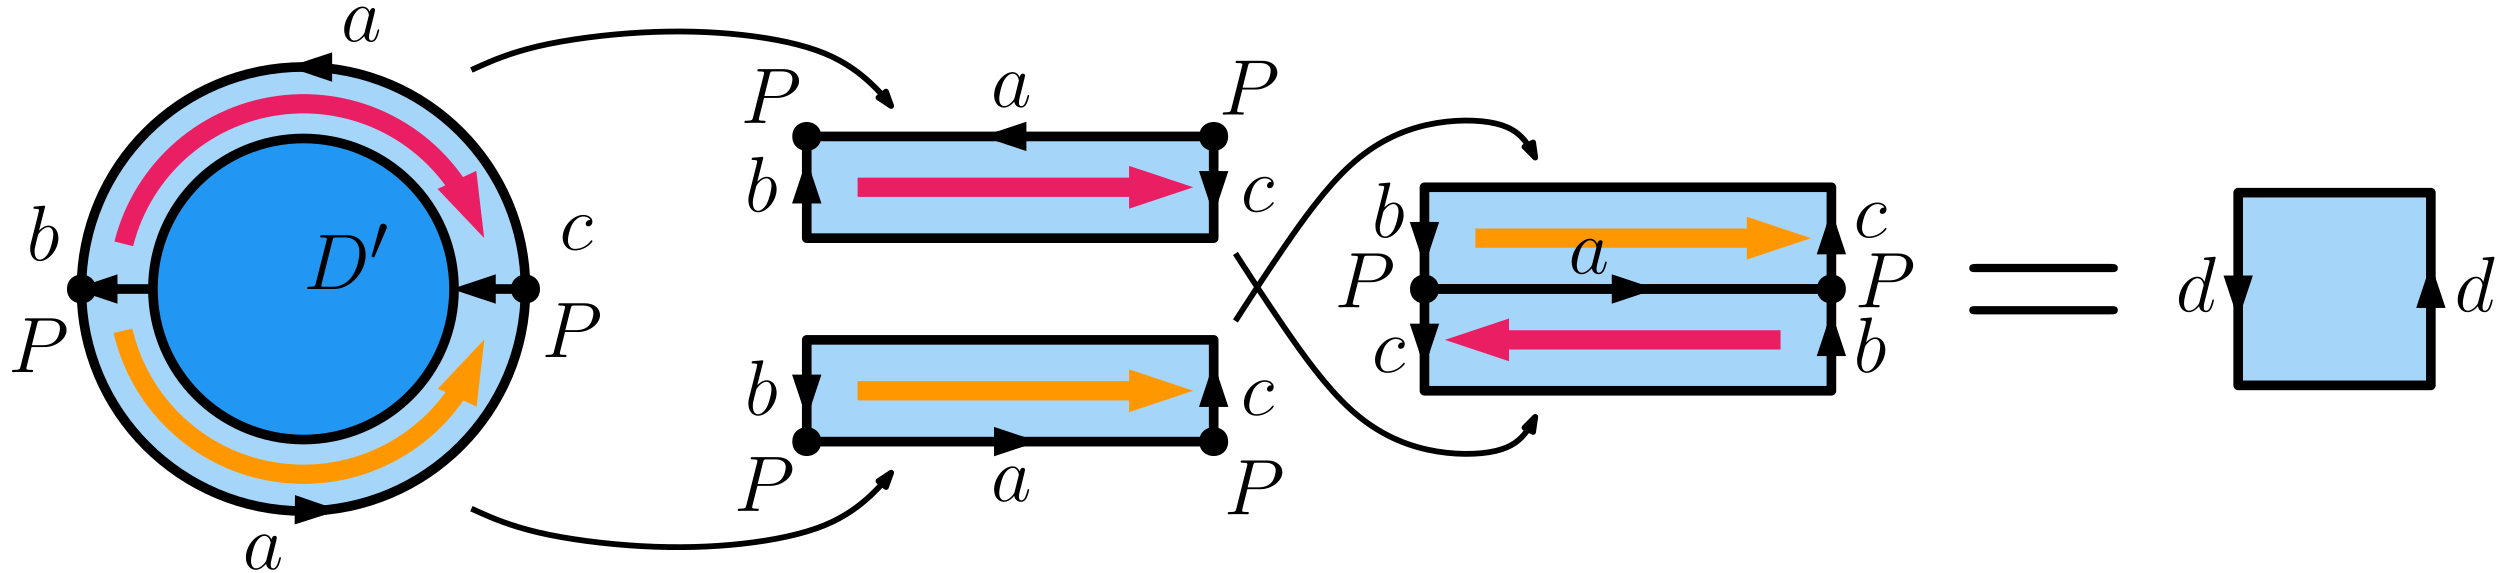 <?xml version="1.0" encoding="UTF-8"?>
<svg xmlns="http://www.w3.org/2000/svg" xmlns:xlink="http://www.w3.org/1999/xlink" width="519pt" height="119pt" viewBox="0 0 519 119" version="1.1">
<defs>
<g>
<symbol overflow="visible" id="glyph0-0">
<path style="stroke:none;" d=""/>
</symbol>
<symbol overflow="visible" id="glyph0-1">
<path style="stroke:none;" d="M 4.922 -1.953 C 4.844 -1.672 4.844 -1.641 4.609 -1.328 C 4.25 -0.859 3.531 -0.156 2.766 -0.156 C 2.094 -0.156 1.719 -0.766 1.719 -1.734 C 1.719 -2.641 2.219 -4.469 2.531 -5.156 C 3.094 -6.297 3.859 -6.891 4.5 -6.891 C 5.578 -6.891 5.797 -5.547 5.797 -5.422 C 5.797 -5.406 5.734 -5.188 5.719 -5.156 Z M 5.969 -6.141 C 5.797 -6.562 5.344 -7.219 4.5 -7.219 C 2.656 -7.219 0.656 -4.828 0.656 -2.406 C 0.656 -0.781 1.609 0.156 2.719 0.156 C 3.609 0.156 4.391 -0.547 4.844 -1.078 C 5 -0.109 5.781 0.156 6.266 0.156 C 6.75 0.156 7.156 -0.125 7.438 -0.719 C 7.703 -1.281 7.938 -2.281 7.938 -2.344 C 7.938 -2.422 7.875 -2.484 7.766 -2.484 C 7.625 -2.484 7.609 -2.406 7.547 -2.156 C 7.297 -1.188 6.984 -0.156 6.312 -0.156 C 5.844 -0.156 5.812 -0.594 5.812 -0.922 C 5.812 -1.297 5.859 -1.469 6 -2.109 C 6.125 -2.516 6.203 -2.875 6.328 -3.359 C 6.938 -5.812 7.078 -6.391 7.078 -6.5 C 7.078 -6.719 6.906 -6.906 6.656 -6.906 C 6.141 -6.906 6 -6.328 5.969 -6.141 Z M 5.969 -6.141 "/>
</symbol>
<symbol overflow="visible" id="glyph0-2">
<path style="stroke:none;" d="M 6.391 -6.156 C 6.078 -6.156 5.938 -6.156 5.703 -5.953 C 5.609 -5.875 5.438 -5.625 5.438 -5.359 C 5.438 -5.031 5.672 -4.844 5.984 -4.844 C 6.375 -4.844 6.828 -5.172 6.828 -5.828 C 6.828 -6.609 6.062 -7.219 4.938 -7.219 C 2.797 -7.219 0.656 -4.875 0.656 -2.547 C 0.656 -1.125 1.531 0.156 3.203 0.156 C 5.438 0.156 6.844 -1.578 6.844 -1.781 C 6.844 -1.875 6.734 -1.969 6.672 -1.969 C 6.625 -1.969 6.609 -1.953 6.469 -1.797 C 5.422 -0.406 3.859 -0.156 3.234 -0.156 C 2.109 -0.156 1.75 -1.141 1.75 -1.969 C 1.75 -2.531 2.031 -4.125 2.625 -5.234 C 3.047 -6 3.922 -6.891 4.953 -6.891 C 5.172 -6.891 6.062 -6.859 6.391 -6.156 Z M 6.391 -6.156 "/>
</symbol>
<symbol overflow="visible" id="glyph1-0">
<path style="stroke:none;" d=""/>
</symbol>
<symbol overflow="visible" id="glyph1-1">
<path style="stroke:none;" d="M 2.562 -1.203 C 2.422 -0.641 2.391 -0.469 1.25 -0.469 C 0.938 -0.469 0.766 -0.469 0.766 -0.188 C 0.766 0 0.859 0 1.188 0 L 6.375 0 C 9.688 0 12.906 -3.422 12.906 -7.062 C 12.906 -9.422 11.5 -11.172 9.156 -11.172 L 3.906 -11.172 C 3.594 -11.172 3.453 -11.172 3.453 -10.859 C 3.453 -10.703 3.594 -10.703 3.844 -10.703 C 4.844 -10.703 4.844 -10.562 4.844 -10.391 C 4.844 -10.359 4.844 -10.25 4.781 -10.016 Z M 6.016 -10.062 C 6.172 -10.672 6.234 -10.703 6.875 -10.703 L 8.672 -10.703 C 10.203 -10.703 11.609 -9.859 11.609 -7.609 C 11.609 -6.797 11.281 -3.938 9.703 -2.141 C 9.25 -1.609 8 -0.469 6.125 -0.469 L 4.25 -0.469 C 4.031 -0.469 3.984 -0.469 3.891 -0.484 C 3.719 -0.5 3.703 -0.547 3.703 -0.672 C 3.703 -0.781 3.734 -0.891 3.766 -1.031 Z M 6.016 -10.062 "/>
</symbol>
<symbol overflow="visible" id="glyph2-0">
<path style="stroke:none;" d=""/>
</symbol>
<symbol overflow="visible" id="glyph2-1">
<path style="stroke:none;" d="M 3.453 -6.484 C 3.516 -6.641 3.578 -6.766 3.578 -6.906 C 3.578 -7.297 3.219 -7.625 2.797 -7.625 C 2.422 -7.625 2.172 -7.359 2.078 -7.016 L 0.453 -1.047 C 0.453 -1.016 0.391 -0.875 0.391 -0.859 C 0.391 -0.703 0.75 -0.609 0.859 -0.609 C 0.938 -0.609 0.953 -0.656 1.031 -0.828 Z M 3.453 -6.484 "/>
</symbol>
<symbol overflow="visible" id="glyph3-0">
<path style="stroke:none;" d=""/>
</symbol>
<symbol overflow="visible" id="glyph3-1">
<path style="stroke:none;" d="M 3.781 -10.938 C 3.797 -11.016 3.828 -11.109 3.828 -11.188 C 3.828 -11.359 3.672 -11.359 3.625 -11.359 C 3.609 -11.359 3.031 -11.297 2.734 -11.266 C 2.453 -11.25 2.203 -11.219 1.906 -11.203 C 1.516 -11.172 1.406 -11.156 1.406 -10.859 C 1.406 -10.703 1.578 -10.703 1.734 -10.703 C 2.562 -10.703 2.562 -10.547 2.562 -10.391 C 2.562 -10.281 2.438 -9.797 2.375 -9.5 L 1.984 -7.938 C 1.812 -7.281 0.891 -3.562 0.812 -3.266 C 0.734 -2.859 0.734 -2.578 0.734 -2.375 C 0.734 -0.703 1.672 0.156 2.734 0.156 C 4.625 0.156 6.594 -2.281 6.594 -4.641 C 6.594 -6.156 5.734 -7.219 4.516 -7.219 C 3.672 -7.219 2.891 -6.516 2.578 -6.188 Z M 2.75 -0.156 C 2.219 -0.156 1.656 -0.562 1.656 -1.828 C 1.656 -2.375 1.703 -2.688 2 -3.828 C 2.047 -4.047 2.312 -5.094 2.375 -5.297 C 2.406 -5.438 3.375 -6.891 4.484 -6.891 C 5.203 -6.891 5.531 -6.172 5.531 -5.312 C 5.531 -4.531 5.078 -2.688 4.656 -1.828 C 4.25 -0.953 3.5 -0.156 2.75 -0.156 Z M 2.75 -0.156 "/>
</symbol>
<symbol overflow="visible" id="glyph3-2">
<path style="stroke:none;" d="M 8.234 -10.938 C 8.25 -11.016 8.281 -11.109 8.281 -11.188 C 8.281 -11.359 8.109 -11.359 8.078 -11.359 C 8.062 -11.359 7.266 -11.281 7.188 -11.266 C 6.906 -11.25 6.656 -11.219 6.359 -11.203 C 5.953 -11.172 5.844 -11.156 5.844 -10.859 C 5.844 -10.703 5.969 -10.703 6.203 -10.703 C 7 -10.703 7.016 -10.547 7.016 -10.391 C 7.016 -10.297 6.984 -10.156 6.969 -10.109 L 5.969 -6.141 C 5.797 -6.562 5.344 -7.219 4.5 -7.219 C 2.656 -7.219 0.656 -4.828 0.656 -2.406 C 0.656 -0.781 1.609 0.156 2.719 0.156 C 3.609 0.156 4.391 -0.547 4.844 -1.078 C 5 -0.109 5.781 0.156 6.266 0.156 C 6.75 0.156 7.156 -0.125 7.438 -0.719 C 7.703 -1.281 7.938 -2.281 7.938 -2.344 C 7.938 -2.422 7.875 -2.484 7.766 -2.484 C 7.625 -2.484 7.609 -2.406 7.547 -2.156 C 7.297 -1.188 6.984 -0.156 6.312 -0.156 C 5.844 -0.156 5.812 -0.594 5.812 -0.922 C 5.812 -0.984 5.812 -1.328 5.922 -1.781 Z M 4.922 -1.953 C 4.844 -1.672 4.844 -1.641 4.609 -1.328 C 4.25 -0.859 3.531 -0.156 2.766 -0.156 C 2.094 -0.156 1.719 -0.766 1.719 -1.734 C 1.719 -2.641 2.219 -4.469 2.531 -5.156 C 3.094 -6.297 3.859 -6.891 4.5 -6.891 C 5.578 -6.891 5.797 -5.547 5.797 -5.422 C 5.797 -5.406 5.734 -5.188 5.719 -5.156 Z M 4.922 -1.953 "/>
</symbol>
<symbol overflow="visible" id="glyph4-0">
<path style="stroke:none;" d=""/>
</symbol>
<symbol overflow="visible" id="glyph4-1">
<path style="stroke:none;" d="M 4.844 -5.203 L 7.594 -5.203 C 9.844 -5.203 12.109 -6.875 12.109 -8.734 C 12.109 -10.016 11.031 -11.172 8.969 -11.172 L 3.906 -11.172 C 3.594 -11.172 3.453 -11.172 3.453 -10.859 C 3.453 -10.703 3.594 -10.703 3.844 -10.703 C 4.844 -10.703 4.844 -10.562 4.844 -10.391 C 4.844 -10.359 4.844 -10.25 4.781 -10.016 L 2.562 -1.203 C 2.422 -0.641 2.391 -0.469 1.25 -0.469 C 0.938 -0.469 0.766 -0.469 0.766 -0.188 C 0.766 0 0.922 0 1.016 0 C 1.328 0 1.656 -0.031 1.969 -0.031 L 3.875 -0.031 C 4.188 -0.031 4.531 0 4.844 0 C 4.969 0 5.156 0 5.156 -0.312 C 5.156 -0.469 5 -0.469 4.766 -0.469 C 3.781 -0.469 3.766 -0.594 3.766 -0.75 C 3.766 -0.828 3.781 -0.953 3.797 -1.031 Z M 6.016 -10.062 C 6.172 -10.672 6.234 -10.703 6.875 -10.703 L 8.484 -10.703 C 9.719 -10.703 10.734 -10.312 10.734 -9.078 C 10.734 -8.656 10.516 -7.266 9.766 -6.516 C 9.484 -6.219 8.703 -5.594 7.219 -5.594 L 4.906 -5.594 Z M 6.016 -10.062 "/>
</symbol>
<symbol overflow="visible" id="glyph5-0">
<path style="stroke:none;" d=""/>
</symbol>
<symbol overflow="visible" id="glyph5-1">
<path style="stroke:none;" d="M 31.625 -15.797 C 32.359 -15.797 33.109 -15.797 33.109 -16.625 C 33.109 -17.516 32.266 -17.516 31.438 -17.516 L 3.938 -17.516 C 3.094 -17.516 2.266 -17.516 2.266 -16.625 C 2.266 -15.797 3 -15.797 3.734 -15.797 Z M 31.438 -7.031 C 32.266 -7.031 33.109 -7.031 33.109 -7.922 C 33.109 -8.75 32.359 -8.75 31.625 -8.75 L 3.734 -8.75 C 3 -8.75 2.266 -8.75 2.266 -7.922 C 2.266 -7.031 3.094 -7.031 3.938 -7.031 Z M 31.438 -7.031 "/>
</symbol>
</g>
</defs>
<g id="surface37595">
<path style="fill-rule:evenodd;fill:rgb(12.9%,58.8%,95.3%);fill-opacity:0.4;stroke-width:2;stroke-linecap:butt;stroke-linejoin:round;stroke:rgb(0%,0%,0%);stroke-opacity:1;stroke-miterlimit:10;" d="M 118.098 444 C 118.098 469.457 97.457 490.098 72 490.098 C 46.543 490.098 25.902 469.457 25.902 444 C 25.902 418.543 46.543 397.906 72 397.906 C 97.457 397.906 118.098 418.543 118.098 444 Z M 118.098 444 " transform="matrix(1,0,0,-1,-9,504)"/>
<path style=" stroke:none;fill-rule:evenodd;fill:rgb(0%,0%,0%);fill-opacity:1;" d="M 112.098 60 C 112.098 56 106.098 56 106.098 60 C 106.098 64 112.098 64 112.098 60 Z M 112.098 60 "/>
<path style=" stroke:none;fill-rule:evenodd;fill:rgb(0%,0%,0%);fill-opacity:1;" d="M 19.906 60 C 19.906 56 13.906 56 13.906 60 C 13.906 64 19.906 64 19.906 60 Z M 19.906 60 "/>
<path style="fill:none;stroke-width:2;stroke-linecap:butt;stroke-linejoin:miter;stroke:rgb(0%,0%,0%);stroke-opacity:1;stroke-miterlimit:10;" d="M 74.238 490.094 L 71.949 490.098 " transform="matrix(1,0,0,-1,-9,504)"/>
<path style="fill-rule:evenodd;fill:rgb(0%,0%,0%);fill-opacity:1;stroke-width:2;stroke-linecap:butt;stroke-linejoin:miter;stroke:rgb(0%,0%,0%);stroke-opacity:1;stroke-miterlimit:10;" d="M 71.949 490.098 L 76.945 488.422 L 76.953 491.754 Z M 71.949 490.098 " transform="matrix(1,0,0,-1,-9,504)"/>
<g style="fill:rgb(0%,0%,0%);fill-opacity:1;">
  <use xlink:href="#glyph0-1" x="70.796" y="8.575"/>
</g>
<path style="fill:none;stroke-width:2;stroke-linecap:butt;stroke-linejoin:miter;stroke:rgb(0%,0%,0%);stroke-opacity:1;stroke-miterlimit:10;" d="M 72.207 398.148 L 76.199 398.098 " transform="matrix(1,0,0,-1,-9,504)"/>
<path style="fill-rule:evenodd;fill:rgb(0%,0%,0%);fill-opacity:1;stroke-width:2;stroke-linecap:butt;stroke-linejoin:miter;stroke:rgb(0%,0%,0%);stroke-opacity:1;stroke-miterlimit:10;" d="M 76.199 398.098 L 71.223 399.824 L 71.18 396.496 Z M 76.199 398.098 " transform="matrix(1,0,0,-1,-9,504)"/>
<g style="fill:rgb(0%,0%,0%);fill-opacity:1;">
  <use xlink:href="#glyph0-1" x="50.395" y="118.14"/>
</g>
<path style="fill-rule:evenodd;fill:rgb(12.9%,58.8%,95.3%);fill-opacity:1;stroke-width:2;stroke-linecap:butt;stroke-linejoin:round;stroke:rgb(0%,0%,0%);stroke-opacity:1;stroke-miterlimit:10;" d="M 103.254 444 C 103.254 461.262 89.262 475.254 72 475.254 C 54.738 475.254 40.746 461.262 40.746 444 C 40.746 426.738 54.738 412.746 72 412.746 C 89.262 412.746 103.254 426.738 103.254 444 Z M 103.254 444 " transform="matrix(1,0,0,-1,-9,504)"/>
<g style="fill:rgb(0%,0%,0%);fill-opacity:1;">
  <use xlink:href="#glyph1-1" x="63" y="60"/>
</g>
<g style="fill:rgb(0%,0%,0%);fill-opacity:1;">
  <use xlink:href="#glyph2-1" x="76.745" y="54.063"/>
</g>
<path style="fill:none;stroke-width:2;stroke-linecap:butt;stroke-linejoin:miter;stroke:rgb(0%,0%,0%);stroke-opacity:1;stroke-miterlimit:10;" d="M 118.098 444 L 105.918 444 " transform="matrix(1,0,0,-1,-9,504)"/>
<path style="fill-rule:evenodd;fill:rgb(0%,0%,0%);fill-opacity:1;stroke-width:2;stroke-linecap:butt;stroke-linejoin:miter;stroke:rgb(0%,0%,0%);stroke-opacity:1;stroke-miterlimit:10;" d="M 105.918 444 L 110.918 442.336 L 110.918 445.664 Z M 105.918 444 " transform="matrix(1,0,0,-1,-9,504)"/>
<path style="fill:none;stroke-width:2;stroke-linecap:butt;stroke-linejoin:miter;stroke:rgb(0%,0%,0%);stroke-opacity:1;stroke-miterlimit:10;" d="M 40.32 444 L 27.391 444 " transform="matrix(1,0,0,-1,-9,504)"/>
<path style="fill-rule:evenodd;fill:rgb(0%,0%,0%);fill-opacity:1;stroke-width:2;stroke-linecap:butt;stroke-linejoin:miter;stroke:rgb(0%,0%,0%);stroke-opacity:1;stroke-miterlimit:10;" d="M 27.391 444 L 32.391 442.336 L 32.391 445.664 Z M 27.391 444 " transform="matrix(1,0,0,-1,-9,504)"/>
<path style="fill:none;stroke-width:4;stroke-linecap:butt;stroke-linejoin:miter;stroke:rgb(91.4%,11.8%,38.8%);stroke-opacity:1;stroke-miterlimit:10;" d="M 34.699 453.375 C 38.668 469.152 52.129 480.727 68.316 482.281 C 84.508 483.84 99.93 475.043 106.828 460.316 " transform="matrix(1,0,0,-1,-9,504)"/>
<path style="fill-rule:evenodd;fill:rgb(91.4%,11.8%,38.8%);fill-opacity:1;stroke-width:4;stroke-linecap:butt;stroke-linejoin:miter;stroke:rgb(91.4%,11.8%,38.8%);stroke-opacity:1;stroke-miterlimit:10;" d="M 106.828 460.316 L 106.215 465.547 L 103.199 464.137 Z M 106.828 460.316 " transform="matrix(1,0,0,-1,-9,504)"/>
<path style="fill:none;stroke-width:4;stroke-linecap:butt;stroke-linejoin:miter;stroke:rgb(100%,59.6%,0%);stroke-opacity:1;stroke-miterlimit:10;" d="M 34.527 435.336 C 38.227 419.336 51.676 407.453 68.012 405.75 C 84.344 404.043 99.957 412.898 106.879 427.793 " transform="matrix(1,0,0,-1,-9,504)"/>
<path style="fill-rule:evenodd;fill:rgb(100%,59.6%,0%);fill-opacity:1;stroke-width:4;stroke-linecap:butt;stroke-linejoin:miter;stroke:rgb(100%,59.6%,0%);stroke-opacity:1;stroke-miterlimit:10;" d="M 106.879 427.793 L 103.262 423.961 L 106.281 422.555 Z M 106.879 427.793 " transform="matrix(1,0,0,-1,-9,504)"/>
<g style="fill:rgb(0%,0%,0%);fill-opacity:1;">
  <use xlink:href="#glyph3-1" x="5.531" y="54.052"/>
</g>
<g style="fill:rgb(0%,0%,0%);fill-opacity:1;">
  <use xlink:href="#glyph0-2" x="116.151" y="51.834"/>
</g>
<path style="fill-rule:evenodd;fill:rgb(12.9%,58.8%,95.3%);fill-opacity:0.4;stroke-width:2;stroke-linecap:butt;stroke-linejoin:round;stroke:rgb(0%,0%,0%);stroke-opacity:1;stroke-miterlimit:10;" d="M 176.48 475.68 L 176.48 454.559 L 260.961 454.559 L 260.961 475.68 Z M 176.48 475.68 " transform="matrix(1,0,0,-1,-9,504)"/>
<path style="fill-rule:evenodd;fill:rgb(12.9%,58.8%,95.3%);fill-opacity:0.4;stroke-width:2;stroke-linecap:butt;stroke-linejoin:round;stroke:rgb(0%,0%,0%);stroke-opacity:1;stroke-miterlimit:10;" d="M 176.48 433.441 L 176.48 412.32 L 260.961 412.32 L 260.961 433.441 Z M 176.48 433.441 " transform="matrix(1,0,0,-1,-9,504)"/>
<path style="fill:none;stroke-width:4;stroke-linecap:butt;stroke-linejoin:miter;stroke:rgb(91.4%,11.8%,38.8%);stroke-opacity:1;stroke-miterlimit:10;" d="M 187.039 465.121 L 250.398 465.121 " transform="matrix(1,0,0,-1,-9,504)"/>
<path style="fill-rule:evenodd;fill:rgb(91.4%,11.8%,38.8%);fill-opacity:1;stroke-width:4;stroke-linecap:butt;stroke-linejoin:miter;stroke:rgb(91.4%,11.8%,38.8%);stroke-opacity:1;stroke-miterlimit:10;" d="M 250.398 465.121 L 245.398 466.785 L 245.398 463.453 Z M 250.398 465.121 " transform="matrix(1,0,0,-1,-9,504)"/>
<path style="fill:none;stroke-width:4;stroke-linecap:butt;stroke-linejoin:miter;stroke:rgb(100%,59.6%,0%);stroke-opacity:1;stroke-miterlimit:10;" d="M 187.039 422.879 L 250.398 422.879 " transform="matrix(1,0,0,-1,-9,504)"/>
<path style="fill-rule:evenodd;fill:rgb(100%,59.6%,0%);fill-opacity:1;stroke-width:4;stroke-linecap:butt;stroke-linejoin:miter;stroke:rgb(100%,59.6%,0%);stroke-opacity:1;stroke-miterlimit:10;" d="M 250.398 422.879 L 245.398 424.547 L 245.398 421.215 Z M 250.398 422.879 " transform="matrix(1,0,0,-1,-9,504)"/>
<g style="fill:rgb(0%,0%,0%);fill-opacity:1;">
  <use xlink:href="#glyph4-1" x="1.712" y="77.255"/>
</g>
<g style="fill:rgb(0%,0%,0%);fill-opacity:1;">
  <use xlink:href="#glyph4-1" x="112.454" y="74.131"/>
</g>
<g style="fill:rgb(0%,0%,0%);fill-opacity:1;">
  <use xlink:href="#glyph4-1" x="153.776" y="25.529"/>
</g>
<g style="fill:rgb(0%,0%,0%);fill-opacity:1;">
  <use xlink:href="#glyph4-1" x="253.062" y="23.793"/>
</g>
<g style="fill:rgb(0%,0%,0%);fill-opacity:1;">
  <use xlink:href="#glyph4-1" x="254.104" y="106.763"/>
</g>
<g style="fill:rgb(0%,0%,0%);fill-opacity:1;">
  <use xlink:href="#glyph4-1" x="152.387" y="106.069"/>
</g>
<path style=" stroke:none;fill-rule:evenodd;fill:rgb(0%,0%,0%);fill-opacity:1;" d="M 170.48 28.32 C 170.48 24.32 164.48 24.32 164.48 28.32 C 164.48 32.32 170.48 32.32 170.48 28.32 Z M 170.48 28.32 "/>
<path style=" stroke:none;fill-rule:evenodd;fill:rgb(0%,0%,0%);fill-opacity:1;" d="M 254.961 28.32 C 254.961 24.32 248.961 24.32 248.961 28.32 C 248.961 32.32 254.961 32.32 254.961 28.32 Z M 254.961 28.32 "/>
<path style=" stroke:none;fill-rule:evenodd;fill:rgb(0%,0%,0%);fill-opacity:1;" d="M 254.961 91.68 C 254.961 87.68 248.961 87.68 248.961 91.68 C 248.961 95.68 254.961 95.68 254.961 91.68 Z M 254.961 91.68 "/>
<path style=" stroke:none;fill-rule:evenodd;fill:rgb(0%,0%,0%);fill-opacity:1;" d="M 170.48 91.68 C 170.48 87.68 164.48 87.68 164.48 91.68 C 164.48 95.68 170.48 95.68 170.48 91.68 Z M 170.48 91.68 "/>
<path style="fill:none;stroke-width:2;stroke-linecap:butt;stroke-linejoin:miter;stroke:rgb(0%,0%,0%);stroke-opacity:1;stroke-miterlimit:10;" d="M 221.359 475.68 L 216.078 475.68 " transform="matrix(1,0,0,-1,-9,504)"/>
<path style="fill-rule:evenodd;fill:rgb(0%,0%,0%);fill-opacity:1;stroke-width:2;stroke-linecap:butt;stroke-linejoin:miter;stroke:rgb(0%,0%,0%);stroke-opacity:1;stroke-miterlimit:10;" d="M 216.078 475.68 L 221.078 474.016 L 221.078 477.344 Z M 216.078 475.68 " transform="matrix(1,0,0,-1,-9,504)"/>
<path style="fill:none;stroke-width:2;stroke-linecap:butt;stroke-linejoin:miter;stroke:rgb(0%,0%,0%);stroke-opacity:1;stroke-miterlimit:10;" d="M 216.078 412.32 L 221.359 412.32 " transform="matrix(1,0,0,-1,-9,504)"/>
<path style="fill-rule:evenodd;fill:rgb(0%,0%,0%);fill-opacity:1;stroke-width:2;stroke-linecap:butt;stroke-linejoin:miter;stroke:rgb(0%,0%,0%);stroke-opacity:1;stroke-miterlimit:10;" d="M 221.359 412.32 L 216.359 413.984 L 216.359 410.656 Z M 221.359 412.32 " transform="matrix(1,0,0,-1,-9,504)"/>
<path style="fill:none;stroke-width:2;stroke-linecap:butt;stroke-linejoin:miter;stroke:rgb(0%,0%,0%);stroke-opacity:1;stroke-miterlimit:10;" d="M 176.48 462.48 L 176.48 467.762 " transform="matrix(1,0,0,-1,-9,504)"/>
<path style="fill-rule:evenodd;fill:rgb(0%,0%,0%);fill-opacity:1;stroke-width:2;stroke-linecap:butt;stroke-linejoin:miter;stroke:rgb(0%,0%,0%);stroke-opacity:1;stroke-miterlimit:10;" d="M 176.48 467.762 L 174.816 462.762 L 178.145 462.762 Z M 176.48 467.762 " transform="matrix(1,0,0,-1,-9,504)"/>
<path style="fill:none;stroke-width:2;stroke-linecap:butt;stroke-linejoin:miter;stroke:rgb(0%,0%,0%);stroke-opacity:1;stroke-miterlimit:10;" d="M 260.961 467.762 L 260.961 462.48 " transform="matrix(1,0,0,-1,-9,504)"/>
<path style="fill-rule:evenodd;fill:rgb(0%,0%,0%);fill-opacity:1;stroke-width:2;stroke-linecap:butt;stroke-linejoin:miter;stroke:rgb(0%,0%,0%);stroke-opacity:1;stroke-miterlimit:10;" d="M 260.961 462.48 L 262.625 467.48 L 259.297 467.48 Z M 260.961 462.48 " transform="matrix(1,0,0,-1,-9,504)"/>
<path style="fill:none;stroke-width:2;stroke-linecap:butt;stroke-linejoin:miter;stroke:rgb(0%,0%,0%);stroke-opacity:1;stroke-miterlimit:10;" d="M 260.961 420.238 L 260.961 425.52 " transform="matrix(1,0,0,-1,-9,504)"/>
<path style="fill-rule:evenodd;fill:rgb(0%,0%,0%);fill-opacity:1;stroke-width:2;stroke-linecap:butt;stroke-linejoin:miter;stroke:rgb(0%,0%,0%);stroke-opacity:1;stroke-miterlimit:10;" d="M 260.961 425.52 L 259.297 420.52 L 262.625 420.52 Z M 260.961 425.52 " transform="matrix(1,0,0,-1,-9,504)"/>
<path style="fill:none;stroke-width:2;stroke-linecap:butt;stroke-linejoin:miter;stroke:rgb(0%,0%,0%);stroke-opacity:1;stroke-miterlimit:10;" d="M 176.48 425.52 L 176.48 420.238 " transform="matrix(1,0,0,-1,-9,504)"/>
<path style="fill-rule:evenodd;fill:rgb(0%,0%,0%);fill-opacity:1;stroke-width:2;stroke-linecap:butt;stroke-linejoin:miter;stroke:rgb(0%,0%,0%);stroke-opacity:1;stroke-miterlimit:10;" d="M 176.48 420.238 L 178.145 425.238 L 174.816 425.238 Z M 176.48 420.238 " transform="matrix(1,0,0,-1,-9,504)"/>
<g style="fill:rgb(0%,0%,0%);fill-opacity:1;">
  <use xlink:href="#glyph0-2" x="257.591" y="43.914"/>
</g>
<g style="fill:rgb(0%,0%,0%);fill-opacity:1;">
  <use xlink:href="#glyph0-2" x="257.591" y="86.154"/>
</g>
<g style="fill:rgb(0%,0%,0%);fill-opacity:1;">
  <use xlink:href="#glyph3-1" x="154.631" y="86.154"/>
</g>
<g style="fill:rgb(0%,0%,0%);fill-opacity:1;">
  <use xlink:href="#glyph3-1" x="154.631" y="43.914"/>
</g>
<g style="fill:rgb(0%,0%,0%);fill-opacity:1;">
  <use xlink:href="#glyph0-1" x="205.723" y="22.186"/>
</g>
<g style="fill:rgb(0%,0%,0%);fill-opacity:1;">
  <use xlink:href="#glyph0-1" x="205.723" y="104.026"/>
</g>
<path style="fill-rule:evenodd;fill:rgb(12.9%,58.8%,95.3%);fill-opacity:0.4;stroke-width:2;stroke-linecap:butt;stroke-linejoin:round;stroke:rgb(0%,0%,0%);stroke-opacity:1;stroke-miterlimit:10;" d="M 304.719 465.121 L 304.719 444 L 389.199 444 L 389.199 465.121 Z M 304.719 465.121 " transform="matrix(1,0,0,-1,-9,504)"/>
<path style="fill:none;stroke-width:4;stroke-linecap:butt;stroke-linejoin:miter;stroke:rgb(100%,59.6%,0%);stroke-opacity:1;stroke-miterlimit:10;" d="M 315.281 454.559 L 378.641 454.559 " transform="matrix(1,0,0,-1,-9,504)"/>
<path style="fill-rule:evenodd;fill:rgb(100%,59.6%,0%);fill-opacity:1;stroke-width:4;stroke-linecap:butt;stroke-linejoin:miter;stroke:rgb(100%,59.6%,0%);stroke-opacity:1;stroke-miterlimit:10;" d="M 378.641 454.559 L 373.641 456.227 L 373.641 452.895 Z M 378.641 454.559 " transform="matrix(1,0,0,-1,-9,504)"/>
<path style="fill:none;stroke-width:2;stroke-linecap:butt;stroke-linejoin:miter;stroke:rgb(0%,0%,0%);stroke-opacity:1;stroke-miterlimit:10;" d="M 389.199 451.922 L 389.199 457.199 " transform="matrix(1,0,0,-1,-9,504)"/>
<path style="fill-rule:evenodd;fill:rgb(0%,0%,0%);fill-opacity:1;stroke-width:2;stroke-linecap:butt;stroke-linejoin:miter;stroke:rgb(0%,0%,0%);stroke-opacity:1;stroke-miterlimit:10;" d="M 389.199 457.199 L 387.535 452.199 L 390.863 452.199 Z M 389.199 457.199 " transform="matrix(1,0,0,-1,-9,504)"/>
<path style="fill:none;stroke-width:2;stroke-linecap:butt;stroke-linejoin:miter;stroke:rgb(0%,0%,0%);stroke-opacity:1;stroke-miterlimit:10;" d="M 304.719 457.199 L 304.719 451.922 " transform="matrix(1,0,0,-1,-9,504)"/>
<path style="fill-rule:evenodd;fill:rgb(0%,0%,0%);fill-opacity:1;stroke-width:2;stroke-linecap:butt;stroke-linejoin:miter;stroke:rgb(0%,0%,0%);stroke-opacity:1;stroke-miterlimit:10;" d="M 304.719 451.922 L 306.387 456.922 L 303.055 456.922 Z M 304.719 451.922 " transform="matrix(1,0,0,-1,-9,504)"/>
<path style="fill-rule:evenodd;fill:rgb(12.9%,58.8%,95.3%);fill-opacity:0.4;stroke-width:2;stroke-linecap:butt;stroke-linejoin:round;stroke:rgb(0%,0%,0%);stroke-opacity:1;stroke-miterlimit:10;" d="M 304.719 444 L 304.719 422.879 L 389.199 422.879 L 389.199 444 Z M 304.719 444 " transform="matrix(1,0,0,-1,-9,504)"/>
<path style="fill:none;stroke-width:4;stroke-linecap:butt;stroke-linejoin:miter;stroke:rgb(91.4%,11.8%,38.8%);stroke-opacity:1;stroke-miterlimit:10;" d="M 315.281 433.441 L 378.641 433.441 " transform="matrix(1,0,0,-1,-9,504)"/>
<path style="fill-rule:evenodd;fill:rgb(91.4%,11.8%,38.8%);fill-opacity:1;stroke-width:4;stroke-linecap:butt;stroke-linejoin:miter;stroke:rgb(91.4%,11.8%,38.8%);stroke-opacity:1;stroke-miterlimit:10;" d="M 315.281 433.441 L 320.281 431.773 L 320.281 435.105 Z M 315.281 433.441 " transform="matrix(1,0,0,-1,-9,504)"/>
<path style=" stroke:none;fill-rule:evenodd;fill:rgb(0%,0%,0%);fill-opacity:1;" d="M 298.719 60 C 298.719 56 292.719 56 292.719 60 C 292.719 64 298.719 64 298.719 60 Z M 298.719 60 "/>
<path style=" stroke:none;fill-rule:evenodd;fill:rgb(0%,0%,0%);fill-opacity:1;" d="M 383.199 60 C 383.199 56 377.199 56 377.199 60 C 377.199 64 383.199 64 383.199 60 Z M 383.199 60 "/>
<path style="fill:none;stroke-width:2;stroke-linecap:butt;stroke-linejoin:miter;stroke:rgb(0%,0%,0%);stroke-opacity:1;stroke-miterlimit:10;" d="M 304.719 436.078 L 304.719 430.801 " transform="matrix(1,0,0,-1,-9,504)"/>
<path style="fill-rule:evenodd;fill:rgb(0%,0%,0%);fill-opacity:1;stroke-width:2;stroke-linecap:butt;stroke-linejoin:miter;stroke:rgb(0%,0%,0%);stroke-opacity:1;stroke-miterlimit:10;" d="M 304.719 430.801 L 306.387 435.801 L 303.055 435.801 Z M 304.719 430.801 " transform="matrix(1,0,0,-1,-9,504)"/>
<path style="fill:none;stroke-width:2;stroke-linecap:butt;stroke-linejoin:miter;stroke:rgb(0%,0%,0%);stroke-opacity:1;stroke-miterlimit:10;" d="M 389.199 430.801 L 389.199 436.078 " transform="matrix(1,0,0,-1,-9,504)"/>
<path style="fill-rule:evenodd;fill:rgb(0%,0%,0%);fill-opacity:1;stroke-width:2;stroke-linecap:butt;stroke-linejoin:miter;stroke:rgb(0%,0%,0%);stroke-opacity:1;stroke-miterlimit:10;" d="M 389.199 436.078 L 387.535 431.078 L 390.863 431.078 Z M 389.199 436.078 " transform="matrix(1,0,0,-1,-9,504)"/>
<path style="fill:none;stroke-width:2;stroke-linecap:butt;stroke-linejoin:miter;stroke:rgb(0%,0%,0%);stroke-opacity:1;stroke-miterlimit:10;" d="M 344.32 444 L 349.602 444 " transform="matrix(1,0,0,-1,-9,504)"/>
<path style="fill-rule:evenodd;fill:rgb(0%,0%,0%);fill-opacity:1;stroke-width:2;stroke-linecap:butt;stroke-linejoin:miter;stroke:rgb(0%,0%,0%);stroke-opacity:1;stroke-miterlimit:10;" d="M 349.602 444 L 344.602 445.664 L 344.602 442.336 Z M 349.602 444 " transform="matrix(1,0,0,-1,-9,504)"/>
<g style="fill:rgb(0%,0%,0%);fill-opacity:1;">
  <use xlink:href="#glyph0-1" x="325.628" y="56.778"/>
</g>
<g style="fill:rgb(0%,0%,0%);fill-opacity:1;">
  <use xlink:href="#glyph4-1" x="277.062" y="63.793"/>
</g>
<g style="fill:rgb(0%,0%,0%);fill-opacity:1;">
  <use xlink:href="#glyph4-1" x="385.062" y="63.793"/>
</g>
<g style="fill:rgb(0%,0%,0%);fill-opacity:1;">
  <use xlink:href="#glyph0-2" x="284.801" y="77.257"/>
</g>
<g style="fill:rgb(0%,0%,0%);fill-opacity:1;">
  <use xlink:href="#glyph0-2" x="384.801" y="49.257"/>
</g>
<g style="fill:rgb(0%,0%,0%);fill-opacity:1;">
  <use xlink:href="#glyph3-1" x="384.801" y="77.257"/>
</g>
<g style="fill:rgb(0%,0%,0%);fill-opacity:1;">
  <use xlink:href="#glyph3-1" x="284.801" y="49.257"/>
</g>
<g style="fill:rgb(0%,0%,0%);fill-opacity:1;">
  <use xlink:href="#glyph5-1" x="406.554" y="72.297"/>
</g>
<path style="fill-rule:evenodd;fill:rgb(12.9%,58.8%,95.3%);fill-opacity:0.4;stroke-width:2;stroke-linecap:butt;stroke-linejoin:round;stroke:rgb(0%,0%,0%);stroke-opacity:1;stroke-miterlimit:10;" d="M 473.648 464 L 473.648 424 L 513.648 424 L 513.648 464 Z M 473.648 464 " transform="matrix(1,0,0,-1,-9,504)"/>
<path style="fill:none;stroke-width:2;stroke-linecap:butt;stroke-linejoin:miter;stroke:rgb(0%,0%,0%);stroke-opacity:1;stroke-miterlimit:10;" d="M 513.648 440.801 L 513.648 446.078 " transform="matrix(1,0,0,-1,-9,504)"/>
<path style="fill-rule:evenodd;fill:rgb(0%,0%,0%);fill-opacity:1;stroke-width:2;stroke-linecap:butt;stroke-linejoin:miter;stroke:rgb(0%,0%,0%);stroke-opacity:1;stroke-miterlimit:10;" d="M 513.648 446.078 L 511.984 441.078 L 515.312 441.078 Z M 513.648 446.078 " transform="matrix(1,0,0,-1,-9,504)"/>
<path style="fill:none;stroke-width:2;stroke-linecap:butt;stroke-linejoin:miter;stroke:rgb(0%,0%,0%);stroke-opacity:1;stroke-miterlimit:10;" d="M 473.648 446.078 L 473.648 440.801 " transform="matrix(1,0,0,-1,-9,504)"/>
<path style="fill-rule:evenodd;fill:rgb(0%,0%,0%);fill-opacity:1;stroke-width:2;stroke-linecap:butt;stroke-linejoin:miter;stroke:rgb(0%,0%,0%);stroke-opacity:1;stroke-miterlimit:10;" d="M 473.648 440.801 L 475.312 445.801 L 471.984 445.801 Z M 473.648 440.801 " transform="matrix(1,0,0,-1,-9,504)"/>
<g style="fill:rgb(0%,0%,0%);fill-opacity:1;">
  <use xlink:href="#glyph3-2" x="451.689" y="64.658"/>
</g>
<g style="fill:rgb(0%,0%,0%);fill-opacity:1;">
  <use xlink:href="#glyph3-2" x="509.564" y="64.658"/>
</g>
<path style="fill:none;stroke-width:1.2;stroke-linecap:butt;stroke-linejoin:round;stroke:rgb(0%,0%,0%);stroke-opacity:1;stroke-miterlimit:10;" d="M 106.859 489.469 C 106.859 489.469 106.859 489.469 108.828 490.352 C 110.801 491.234 114.742 492.996 120.707 494.398 C 126.672 495.797 134.66 496.836 142.184 497.25 C 149.703 497.664 156.758 497.457 163.242 496.73 C 169.727 496.004 175.641 494.762 180.102 492.945 C 184.562 491.129 187.574 488.742 189.648 486.824 C 191.723 484.906 192.863 483.453 193.434 482.727 C 194.004 482 194.004 482 194.004 482 " transform="matrix(1,0,0,-1,-9,504)"/>
<path style="fill-rule:evenodd;fill:rgb(0%,0%,0%);fill-opacity:1;stroke-width:1.2;stroke-linecap:butt;stroke-linejoin:round;stroke:rgb(0%,0%,0%);stroke-opacity:1;stroke-miterlimit:10;" d="M 194.004 482 L 192.938 484.977 L 191.367 483.742 Z M 194.004 482 " transform="matrix(1,0,0,-1,-9,504)"/>
<path style="fill:none;stroke-width:1.2;stroke-linecap:butt;stroke-linejoin:round;stroke:rgb(0%,0%,0%);stroke-opacity:1;stroke-miterlimit:10;" d="M 106.859 398.402 C 106.859 398.402 106.859 398.402 108.828 397.52 C 110.801 396.641 114.742 394.875 120.707 393.477 C 126.672 392.074 134.66 391.039 142.184 390.621 C 149.703 390.207 156.758 390.414 163.242 391.141 C 169.727 391.867 175.641 393.113 180.102 394.926 C 184.562 396.742 187.574 399.129 189.648 401.047 C 191.723 402.969 192.863 404.422 193.434 405.148 C 194.004 405.871 194.004 405.871 194.004 405.871 " transform="matrix(1,0,0,-1,-9,504)"/>
<path style="fill-rule:evenodd;fill:rgb(0%,0%,0%);fill-opacity:1;stroke-width:1.2;stroke-linecap:butt;stroke-linejoin:round;stroke:rgb(0%,0%,0%);stroke-opacity:1;stroke-miterlimit:10;" d="M 194.004 405.871 L 191.367 404.129 L 192.938 402.898 Z M 194.004 405.871 " transform="matrix(1,0,0,-1,-9,504)"/>
<path style="fill:none;stroke-width:1.2;stroke-linecap:butt;stroke-linejoin:round;stroke:rgb(0%,0%,0%);stroke-opacity:1;stroke-miterlimit:10;" d="M 265.473 451.383 C 265.473 451.383 265.473 451.383 266.977 449.047 C 268.48 446.715 271.488 442.047 275.434 436.289 C 279.375 430.531 284.25 423.684 289.387 419.016 C 294.523 414.344 299.918 411.855 305.312 410.664 C 310.707 409.469 316.102 409.574 319.574 410.402 C 323.051 411.234 324.609 412.789 325.645 414.086 C 326.684 415.383 327.203 416.422 327.461 416.938 C 327.719 417.457 327.719 417.457 327.719 417.457 " transform="matrix(1,0,0,-1,-9,504)"/>
<path style="fill-rule:evenodd;fill:rgb(0%,0%,0%);fill-opacity:1;stroke-width:1.2;stroke-linecap:butt;stroke-linejoin:round;stroke:rgb(0%,0%,0%);stroke-opacity:1;stroke-miterlimit:10;" d="M 327.719 417.457 L 325.484 415.223 L 327.273 414.328 Z M 327.719 417.457 " transform="matrix(1,0,0,-1,-9,504)"/>
<path style="fill:none;stroke-width:1.2;stroke-linecap:butt;stroke-linejoin:round;stroke:rgb(0%,0%,0%);stroke-opacity:1;stroke-miterlimit:10;" d="M 265.473 437.363 C 265.473 437.363 265.473 437.363 266.977 439.699 C 268.48 442.035 271.488 446.703 275.434 452.461 C 279.375 458.219 284.25 465.066 289.387 469.734 C 294.523 474.402 299.918 476.891 305.312 478.086 C 310.707 479.277 316.102 479.176 319.574 478.344 C 323.051 477.516 324.609 475.961 325.645 474.664 C 326.684 473.367 327.203 472.328 327.461 471.809 C 327.719 471.289 327.719 471.289 327.719 471.289 " transform="matrix(1,0,0,-1,-9,504)"/>
<path style="fill-rule:evenodd;fill:rgb(0%,0%,0%);fill-opacity:1;stroke-width:1.2;stroke-linecap:butt;stroke-linejoin:round;stroke:rgb(0%,0%,0%);stroke-opacity:1;stroke-miterlimit:10;" d="M 327.719 471.289 L 327.273 474.422 L 325.484 473.527 Z M 327.719 471.289 " transform="matrix(1,0,0,-1,-9,504)"/>
</g>
</svg>

